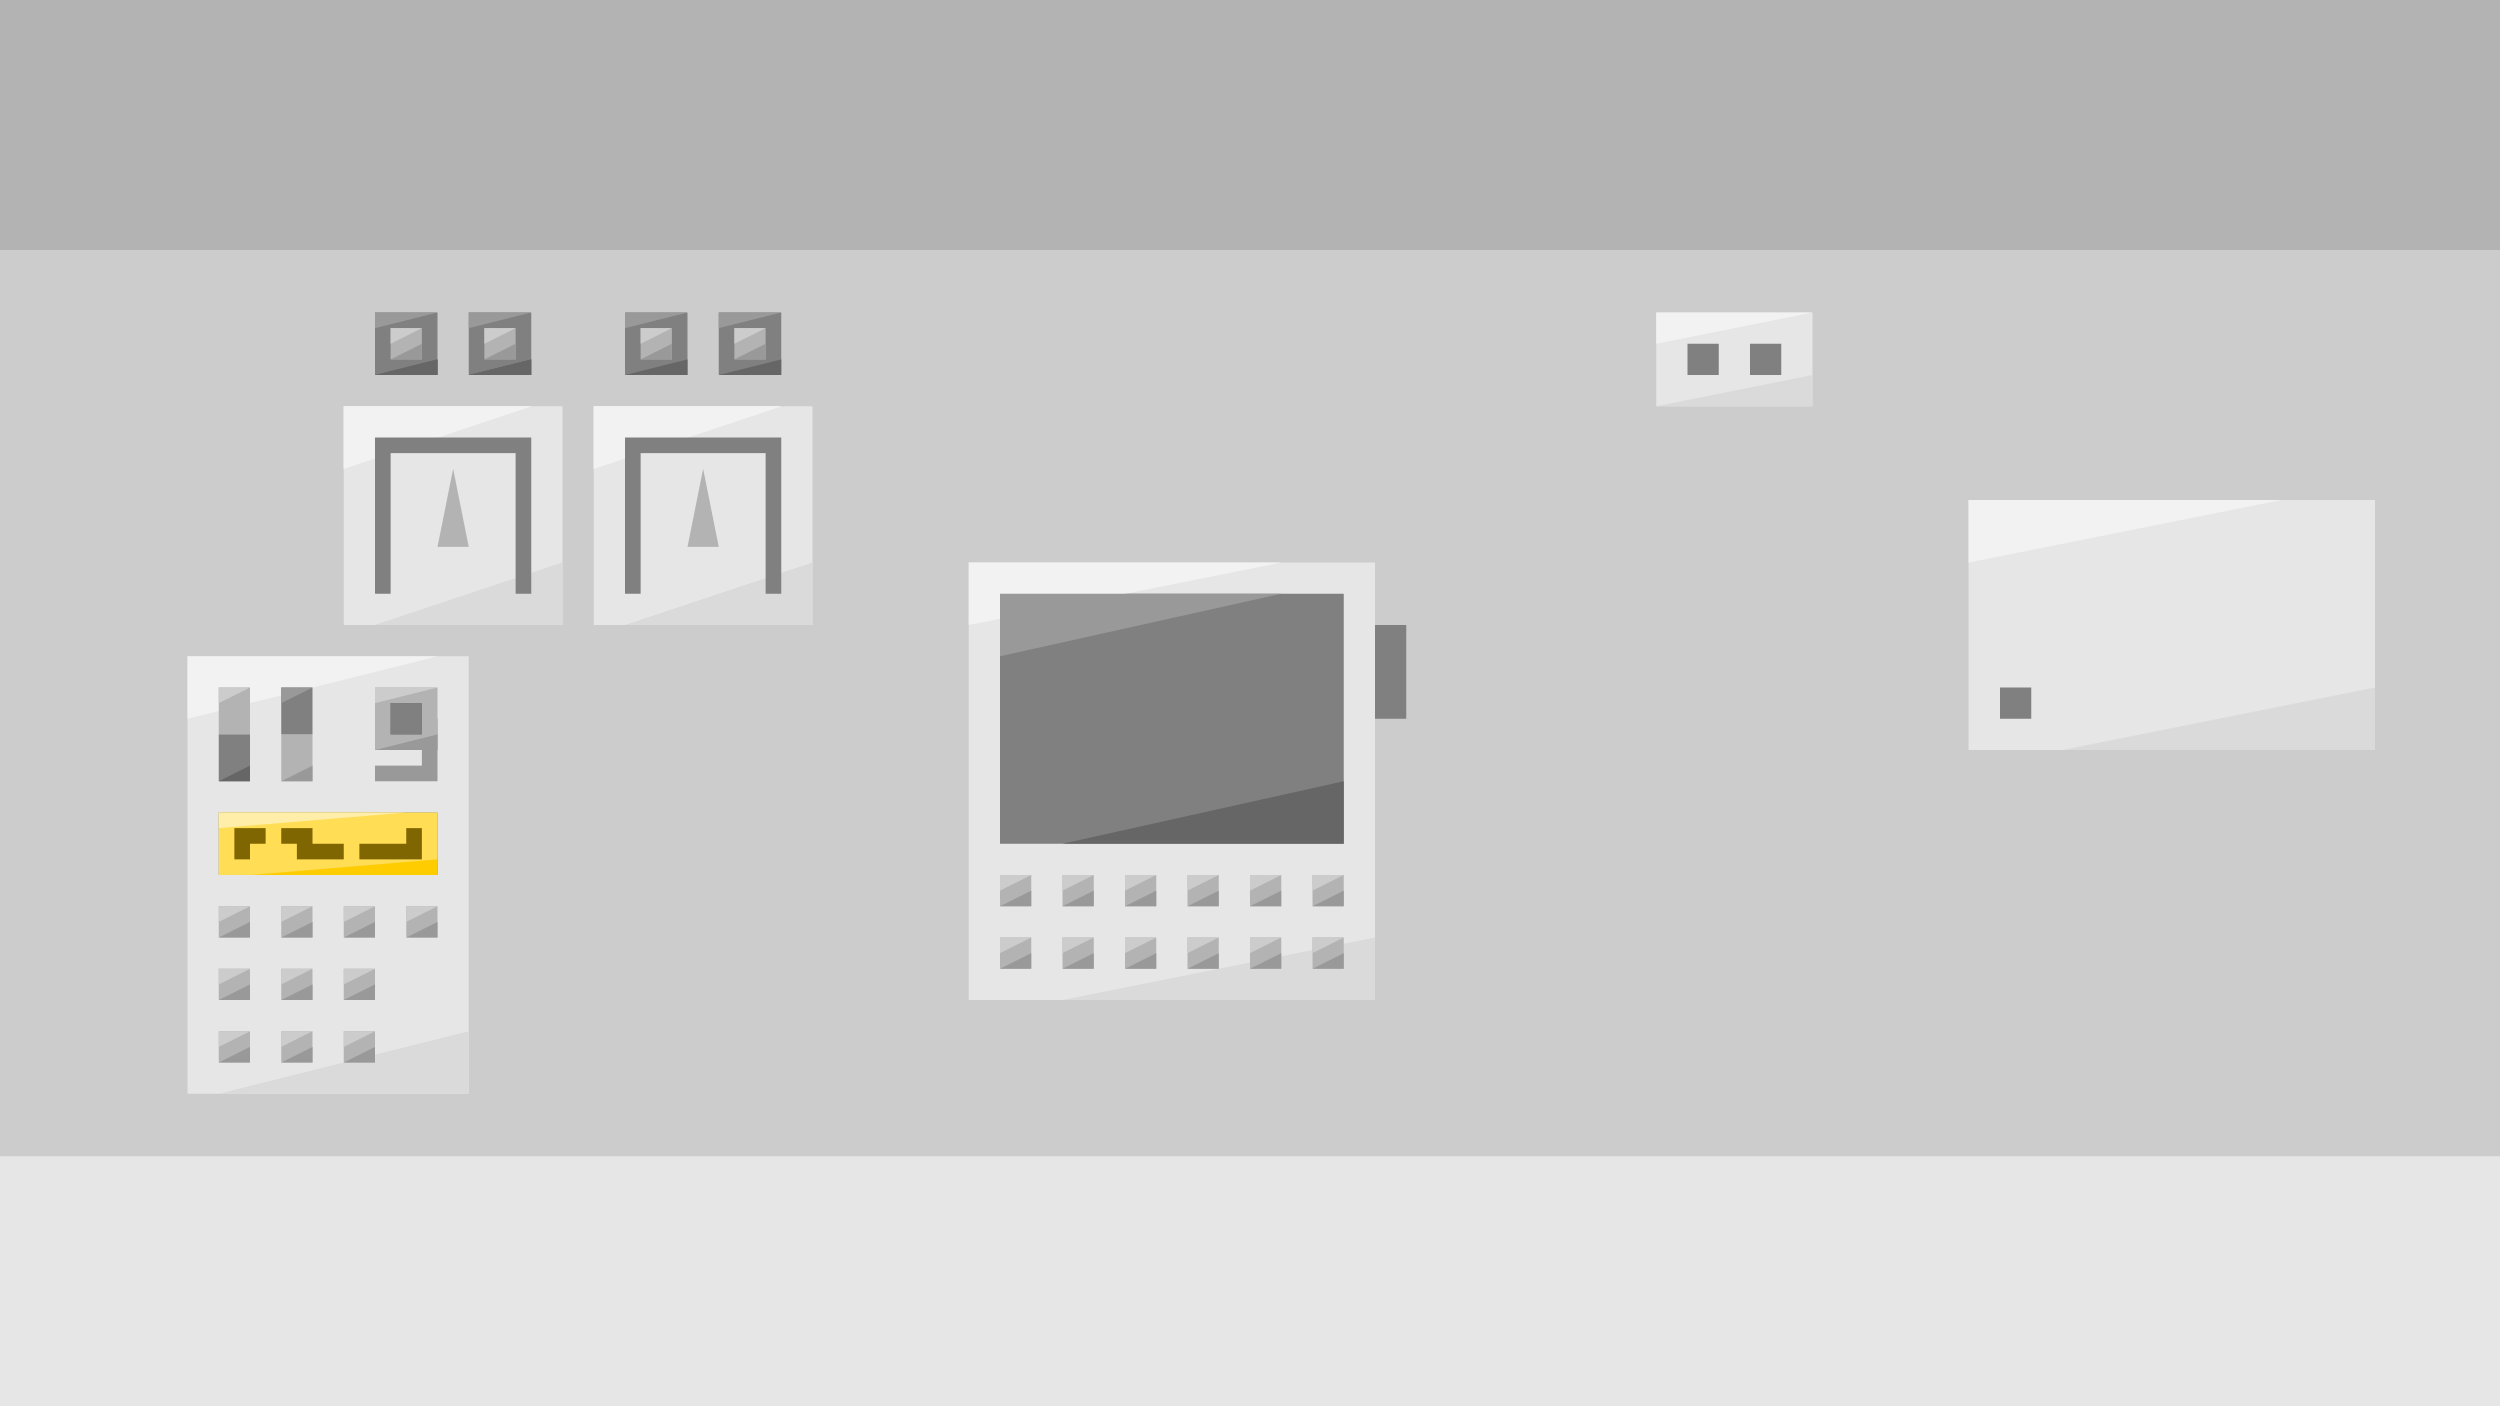 <?xml version="1.0" encoding="UTF-8" standalone="no"?>
<!-- Created with Inkscape (http://www.inkscape.org/) -->

<svg
   xmlns:osb="http://www.openswatchbook.org/uri/2009/osb"
   xmlns:dc="http://purl.org/dc/elements/1.1/"
   xmlns:cc="http://creativecommons.org/ns#"
   xmlns:rdf="http://www.w3.org/1999/02/22-rdf-syntax-ns#"
   xmlns:svg="http://www.w3.org/2000/svg"
   xmlns="http://www.w3.org/2000/svg"
   xmlns:sodipodi="http://sodipodi.sourceforge.net/DTD/sodipodi-0.dtd"
   xmlns:inkscape="http://www.inkscape.org/namespaces/inkscape"
   width="800"
   height="450"
   id="svg2"
   version="1.1"
   inkscape:version="0.48.4 r9939"
   sodipodi:docname="scene.svg"
   inkscape:export-filename="D:\phi\ld39\web\res\scene.png"
   inkscape:export-xdpi="90"
   inkscape:export-ydpi="90">
  <defs
     id="defs4">
    <linearGradient
       id="linearGradient3943"
       osb:paint="solid">
      <stop
         style="stop-color:#000000;stop-opacity:1;"
         offset="0"
         id="stop3945" />
    </linearGradient>
  </defs>
  <sodipodi:namedview
     id="base"
     pagecolor="#ffffff"
     bordercolor="#666666"
     borderopacity="1.0"
     inkscape:pageopacity="0.0"
     inkscape:pageshadow="2"
     inkscape:zoom="1.4142136"
     inkscape:cx="120.6407"
     inkscape:cy="175.41041"
     inkscape:document-units="px"
     inkscape:current-layer="layer3"
     showgrid="true"
     inkscape:window-width="1920"
     inkscape:window-height="1017"
     inkscape:window-x="-8"
     inkscape:window-y="-8"
     inkscape:window-maximized="1">
    <inkscape:grid
       type="xygrid"
       id="grid2985"
       empspacing="5"
       visible="true"
       enabled="true"
       snapvisiblegridlinesonly="true" />
  </sodipodi:namedview>
  <g
     inkscape:groupmode="layer"
     id="layer2"
     inkscape:label="background"
     style="display:inline"
     sodipodi:insensitive="true">
    <g
       id="g4204"
       inkscape:export-filename="D:\phi\ld39\web\res\scene.png"
       inkscape:export-xdpi="90"
       inkscape:export-ydpi="90">
      <rect
         y="0"
         x="0"
         height="450"
         width="800"
         id="rect4182"
         style="color:#000000;fill:#cccccc;fill-opacity:1;fill-rule:nonzero;stroke:none;stroke-width:1;marker:none;visibility:visible;display:inline;overflow:visible;enable-background:accumulate" />
      <rect
         y="370"
         x="0"
         height="80"
         width="800"
         id="rect4184"
         style="color:#000000;fill:#e6e6e6;fill-opacity:1;fill-rule:nonzero;stroke:none;stroke-width:1;marker:none;visibility:visible;display:inline;overflow:visible;enable-background:accumulate" />
      <rect
         y="0"
         x="0"
         height="80"
         width="800"
         id="rect4184-4"
         style="color:#000000;fill:#b3b3b3;fill-opacity:1;fill-rule:nonzero;stroke:none;stroke-width:1;marker:none;visibility:visible;display:inline;overflow:visible;enable-background:accumulate" />
    </g>
    <path
       style="color:#000000;fill:#808080;fill-opacity:1;fill-rule:nonzero;stroke:none;stroke-width:1;marker:none;visibility:visible;display:inline;overflow:visible;enable-background:accumulate"
       d="m 200,100 c 6.667,0 13.333,0 20,0 0,6.667 0,13.333 0,20 -6.667,0 -13.333,0 -20,0 0,-6.667 0,-13.333 0,-20 z"
       id="rect4493-0"
       inkscape:connector-curvature="0"
       inkscape:export-filename="D:\phi\ld39\web\res\scene.png"
       inkscape:export-xdpi="90"
       inkscape:export-ydpi="90" />
    <path
       style="fill:#999999;fill-opacity:1;stroke:none;display:inline"
       d="m 200,105 c 6.667,-1.667 13.333,-3.333 20,-5 -6.667,0 -13.333,0 -20,0 0,1.667 0,3.333 0,5 z"
       id="path4495-2"
       inkscape:connector-curvature="0"
       inkscape:export-filename="D:\phi\ld39\web\res\scene.png"
       inkscape:export-xdpi="90"
       inkscape:export-ydpi="90" />
    <path
       style="fill:#666666;fill-opacity:1;stroke:none;display:inline"
       d="m 200,120 c 6.667,-1.667 13.333,-3.333 20,-5 0,1.667 0,3.333 0,5 -6.667,0 -13.333,0 -20,0 z"
       id="path4499-8"
       inkscape:connector-curvature="0"
       inkscape:export-filename="D:\phi\ld39\web\res\scene.png"
       inkscape:export-xdpi="90"
       inkscape:export-ydpi="90" />
    <rect
       style="color:#000000;fill:#808080;fill-opacity:1;fill-rule:nonzero;stroke:none;stroke-width:1;marker:none;visibility:visible;display:inline;overflow:visible;enable-background:accumulate"
       id="rect4493-7-9"
       width="20"
       height="20"
       x="230"
       y="100"
       inkscape:export-filename="D:\phi\ld39\web\res\scene.png"
       inkscape:export-xdpi="90"
       inkscape:export-ydpi="90" />
    <path
       style="fill:#999999;fill-opacity:1;stroke:none;display:inline"
       d="m 230,105 20,-5 -20,0 z"
       id="path4495-9-0"
       inkscape:connector-curvature="0"
       inkscape:export-filename="D:\phi\ld39\web\res\scene.png"
       inkscape:export-xdpi="90"
       inkscape:export-ydpi="90" />
    <path
       inkscape:connector-curvature="0"
       id="path4499-1-6"
       d="m 230,120 20,-5 0,5 z"
       style="fill:#666666;fill-opacity:1;stroke:none;display:inline"
       inkscape:export-filename="D:\phi\ld39\web\res\scene.png"
       inkscape:export-xdpi="90"
       inkscape:export-ydpi="90" />
  </g>
  <g
     inkscape:label="devices"
     inkscape:groupmode="layer"
     id="layer1"
     transform="translate(0,-602.362)"
     style="display:inline"
     sodipodi:insensitive="true">
    <path
       inkscape:connector-curvature="0"
       id="path3910"
       d="m 65,947.362 0,-130 25,0 z"
       style="fill:#ffffff;fill-opacity:1;stroke:none" />
    <rect
       style="color:#000000;fill:#e6e6e6;stroke:none;stroke-width:1;marker:none;visibility:visible;display:inline;overflow:visible;enable-background:accumulate"
       id="rect3902"
       width="90"
       height="140"
       x="60"
       y="812.362" />
    <path
       style="fill:#f2f2f2;fill-opacity:1;stroke:none"
       d="m 60,832.362 0,-20 80,0 z"
       id="path3908"
       inkscape:connector-curvature="0"
       sodipodi:nodetypes="cccc" />
    <path
       style="fill:#dadada;fill-opacity:1;stroke:none"
       d="m 150,932.362 0,20 -80,0 z"
       id="path3908-1"
       inkscape:connector-curvature="0"
       sodipodi:nodetypes="cccc" />
    <path
       style="fill:#808080;fill-opacity:1;stroke:none"
       d="m 70,862.362 0,20 70,0 0,-20 z"
       id="path2987"
       inkscape:connector-curvature="0" />
    <path
       style="fill:#b3b3b3;stroke:none"
       d="m 70,892.362 0,10 10,0 0,-10 z"
       id="path2989"
       inkscape:connector-curvature="0" />
    <path
       style="fill:#b3b3b3;stroke:none"
       d="m 90,892.362 0,10 10,0 0,-10 z"
       id="path2989-1"
       inkscape:connector-curvature="0" />
    <path
       style="fill:#b3b3b3;stroke:none"
       d="m 110,892.362 0,10 10,0 0,-10 z"
       id="path2989-1-7"
       inkscape:connector-curvature="0" />
    <path
       style="fill:#b3b3b3;stroke:none"
       d="m 130,892.362 0,10 10,0 0,-10 z"
       id="path2989-1-7-4"
       inkscape:connector-curvature="0" />
    <path
       style="fill:#b3b3b3;stroke:none"
       d="m 70,912.362 0,10 10,0 0,-10 z"
       id="path2989-0"
       inkscape:connector-curvature="0" />
    <path
       style="fill:#b3b3b3;stroke:none"
       d="m 90,912.362 0,10 10,0 0,-10 z"
       id="path2989-1-9"
       inkscape:connector-curvature="0" />
    <path
       style="fill:#b3b3b3;stroke:none"
       d="m 110,912.362 0,10 10,0 0,-10 z"
       id="path2989-1-7-48"
       inkscape:connector-curvature="0" />
    <path
       style="fill:#b3b3b3;stroke:none"
       d="m 70,932.362 0,10 10,0 0,-10 z"
       id="path2989-0-2"
       inkscape:connector-curvature="0" />
    <path
       style="fill:#b3b3b3;stroke:none"
       d="m 90,932.362 0,10 10,0 0,-10 z"
       id="path2989-1-9-4"
       inkscape:connector-curvature="0" />
    <path
       style="fill:#b3b3b3;stroke:none"
       d="m 110,932.362 0,10 10,0 0,-10 z"
       id="path2989-1-7-48-5"
       inkscape:connector-curvature="0" />
    <path
       style="fill:#999999;stroke:none"
       d="m 140,832.362 0,20 -20,0 0,-5 15,0 0,-15"
       id="path3906"
       inkscape:connector-curvature="0" />
    <path
       style="fill:#b3b3b3;fill-opacity:1;stroke:none"
       d="m 120,842.362 20,0 0,-20 -20,0 z"
       id="path4092"
       inkscape:connector-curvature="0" />
    <path
       style="fill:#999999;fill-opacity:1;stroke:none"
       d="m 70,862.362 0,5 60,-5 z"
       id="path3937"
       inkscape:connector-curvature="0"
       sodipodi:nodetypes="cccc" />
    <path
       style="fill:#666666;fill-opacity:1;stroke:none"
       d="m 140,877.362 0,5 -60,0 z"
       id="path3939"
       inkscape:connector-curvature="0" />
    <path
       style="fill:#cccccc;fill-opacity:1;stroke:none"
       d="m 70,897.362 10,-5 -10,0 z"
       id="path3949"
       inkscape:connector-curvature="0" />
    <path
       style="fill:#999999;fill-opacity:1;stroke:none"
       d="m 70,902.362 10,-5 0,5 z"
       id="path3951"
       inkscape:connector-curvature="0" />
    <path
       style="fill:#cccccc;fill-opacity:1;stroke:none"
       d="m 90,897.362 10,-5 -10,0 z"
       id="path3949-5"
       inkscape:connector-curvature="0" />
    <path
       style="fill:#999999;fill-opacity:1;stroke:none"
       d="m 90,902.362 10,-5 0,5 z"
       id="path3951-2"
       inkscape:connector-curvature="0" />
    <path
       style="fill:#cccccc;fill-opacity:1;stroke:none"
       d="m 110,897.362 10,-5 -10,0 z"
       id="path3949-5-7"
       inkscape:connector-curvature="0" />
    <path
       style="fill:#999999;fill-opacity:1;stroke:none"
       d="m 110,902.362 10,-5 0,5 z"
       id="path3951-2-6"
       inkscape:connector-curvature="0" />
    <path
       style="fill:#cccccc;fill-opacity:1;stroke:none"
       d="m 130,897.362 10,-5 -10,0 z"
       id="path3949-5-7-1"
       inkscape:connector-curvature="0" />
    <path
       style="fill:#999999;fill-opacity:1;stroke:none"
       d="m 130,902.362 10,-5 0,5 z"
       id="path3951-2-6-4"
       inkscape:connector-curvature="0" />
    <path
       style="fill:#cccccc;fill-opacity:1;stroke:none"
       d="m 70,917.362 10,-5 -10,0 z"
       id="path3949-2"
       inkscape:connector-curvature="0" />
    <path
       style="fill:#999999;fill-opacity:1;stroke:none"
       d="m 70,922.362 10,-5 0,5 z"
       id="path3951-3"
       inkscape:connector-curvature="0" />
    <path
       style="fill:#cccccc;fill-opacity:1;stroke:none"
       d="m 90,917.362 10,-5 -10,0 z"
       id="path3949-5-2"
       inkscape:connector-curvature="0" />
    <path
       style="fill:#999999;fill-opacity:1;stroke:none"
       d="m 90,922.362 10,-5 0,5 z"
       id="path3951-2-2"
       inkscape:connector-curvature="0" />
    <path
       style="fill:#cccccc;fill-opacity:1;stroke:none"
       d="m 110,917.362 10,-5 -10,0 z"
       id="path3949-5-7-16"
       inkscape:connector-curvature="0" />
    <path
       style="fill:#999999;fill-opacity:1;stroke:none"
       d="m 110,922.362 10,-5 0,5 z"
       id="path3951-2-6-8"
       inkscape:connector-curvature="0" />
    <path
       style="fill:#cccccc;fill-opacity:1;stroke:none"
       d="m 70,937.362 10,-5 -10,0 z"
       id="path3949-2-5"
       inkscape:connector-curvature="0" />
    <path
       style="fill:#999999;fill-opacity:1;stroke:none"
       d="m 70,942.362 10,-5 0,5 z"
       id="path3951-3-7"
       inkscape:connector-curvature="0" />
    <path
       style="fill:#cccccc;fill-opacity:1;stroke:none"
       d="m 90,937.362 10,-5 -10,0 z"
       id="path3949-5-2-6"
       inkscape:connector-curvature="0" />
    <path
       style="fill:#999999;fill-opacity:1;stroke:none"
       d="m 90,942.362 10,-5 0,5 z"
       id="path3951-2-2-1"
       inkscape:connector-curvature="0" />
    <path
       style="fill:#cccccc;fill-opacity:1;stroke:none"
       d="m 110,937.362 10,-5 -10,0 z"
       id="path3949-5-7-16-8"
       inkscape:connector-curvature="0" />
    <path
       style="fill:#999999;fill-opacity:1;stroke:none"
       d="m 110,942.362 10,-5 0,5 z"
       id="path3951-2-6-8-9"
       inkscape:connector-curvature="0" />
    <path
       style="fill:#cccccc;fill-opacity:1;stroke:none"
       d="m 120,827.362 20,-5 -20,0 z"
       id="path4094"
       inkscape:connector-curvature="0" />
    <path
       style="fill:#999999;fill-opacity:1;stroke:none"
       d="m 120,842.362 20,-5 0,5 z"
       id="path4096"
       inkscape:connector-curvature="0" />
    <rect
       style="color:#000000;fill:#e6e6e6;fill-opacity:1;fill-rule:nonzero;stroke:none;stroke-width:1;marker:none;visibility:visible;display:inline;overflow:visible;enable-background:accumulate"
       id="rect4449"
       width="70"
       height="70"
       x="110"
       y="732.362" />
    <path
       style="fill:#f2f2f2;fill-opacity:1;stroke:none;display:inline"
       d="m 110,752.362 0,-20 60,0 z"
       id="path3908-3"
       inkscape:connector-curvature="0"
       sodipodi:nodetypes="cccc" />
    <path
       sodipodi:nodetypes="cccc"
       inkscape:connector-curvature="0"
       id="path4469"
       d="m 110,752.362 0,-20 60,0 z"
       style="fill:#f2f2f2;fill-opacity:1;stroke:none;display:inline" />
    <path
       style="fill:#dadada;fill-opacity:1;stroke:none;display:inline"
       d="m 180,782.362 0,20 -60,0 z"
       id="path3908-1-8"
       inkscape:connector-curvature="0"
       sodipodi:nodetypes="cccc" />
    <path
       style="fill:#808080;fill-opacity:1;stroke:none"
       d="m 120,792.362 5,0 0,-45 40,0 0,45 5,0 0,-50 -50,0 z"
       id="path4489"
       inkscape:connector-curvature="0" />
    <rect
       style="color:#000000;fill:#808080;fill-opacity:1;fill-rule:nonzero;stroke:none;stroke-width:1;marker:none;visibility:visible;display:inline;overflow:visible;enable-background:accumulate"
       id="rect4493"
       width="20"
       height="20"
       x="120"
       y="702.362" />
    <path
       style="fill:#999999;fill-opacity:1;stroke:none"
       d="m 120,707.362 20,-5 -20,0 z"
       id="path4495"
       inkscape:connector-curvature="0" />
    <path
       style="fill:#666666;fill-opacity:1;stroke:none"
       d="m 120,722.362 20,-5 0,5 z"
       id="path4497"
       inkscape:connector-curvature="0" />
    <path
       inkscape:connector-curvature="0"
       id="path4499"
       d="m 120,722.362 20,-5 0,5 z"
       style="fill:#666666;fill-opacity:1;stroke:none" />
    <path
       style="fill:#b3b3b3;stroke:none;display:inline"
       d="m 125,707.362 0,10 10,0 0,-10 z"
       id="path2989-7"
       inkscape:connector-curvature="0" />
    <path
       style="fill:#cccccc;fill-opacity:1;stroke:none;display:inline"
       d="m 125,712.362 10,-5 -10,0 z"
       id="path3949-4"
       inkscape:connector-curvature="0" />
    <path
       style="fill:#999999;fill-opacity:1;stroke:none;display:inline"
       d="m 125,717.362 10,-5 0,5 z"
       id="path3951-27"
       inkscape:connector-curvature="0" />
    <rect
       style="color:#000000;fill:#808080;fill-opacity:1;fill-rule:nonzero;stroke:none;stroke-width:1;marker:none;visibility:visible;display:inline;overflow:visible;enable-background:accumulate"
       id="rect4493-7"
       width="20"
       height="20"
       x="150"
       y="702.362" />
    <path
       style="fill:#999999;fill-opacity:1;stroke:none;display:inline"
       d="m 150,707.362 20,-5 -20,0 z"
       id="path4495-9"
       inkscape:connector-curvature="0" />
    <path
       style="fill:#666666;fill-opacity:1;stroke:none;display:inline"
       d="m 150,722.362 20,-5 0,5 z"
       id="path4497-3"
       inkscape:connector-curvature="0" />
    <path
       inkscape:connector-curvature="0"
       id="path4499-1"
       d="m 150,722.362 20,-5 0,5 z"
       style="fill:#666666;fill-opacity:1;stroke:none;display:inline" />
    <path
       style="fill:#b3b3b3;stroke:none;display:inline"
       d="m 155,707.362 0,10 10,0 0,-10 z"
       id="path2989-7-9"
       inkscape:connector-curvature="0" />
    <path
       style="fill:#cccccc;fill-opacity:1;stroke:none;display:inline"
       d="m 155,712.362 10,-5 -10,0 z"
       id="path3949-4-8"
       inkscape:connector-curvature="0" />
    <path
       style="fill:#999999;fill-opacity:1;stroke:none;display:inline"
       d="m 155,717.362 10,-5 0,5 z"
       id="path3951-27-6"
       inkscape:connector-curvature="0" />
    <rect
       style="color:#000000;fill:#e6e6e6;fill-opacity:1;fill-rule:nonzero;stroke:none;stroke-width:1;marker:none;visibility:visible;display:inline;overflow:visible;enable-background:accumulate"
       id="rect4449-5"
       width="70"
       height="70"
       x="190"
       y="732.362" />
    <path
       style="fill:#f2f2f2;fill-opacity:1;stroke:none;display:inline"
       d="m 190,752.362 0,-20 60,0 z"
       id="path3908-3-0"
       inkscape:connector-curvature="0"
       sodipodi:nodetypes="cccc" />
    <path
       sodipodi:nodetypes="cccc"
       inkscape:connector-curvature="0"
       id="path4469-2"
       d="m 190,752.362 0,-20 60,0 z"
       style="fill:#f2f2f2;fill-opacity:1;stroke:none;display:inline" />
    <path
       style="fill:#dadada;fill-opacity:1;stroke:none;display:inline"
       d="m 260,782.362 0,20 -60,0 z"
       id="path3908-1-8-8"
       inkscape:connector-curvature="0"
       sodipodi:nodetypes="cccc" />
    <path
       style="fill:#808080;fill-opacity:1;stroke:none;display:inline"
       d="m 200,792.362 5,0 0,-45 40,0 0,45 5,0 0,-50 -50,0 z"
       id="path4489-6"
       inkscape:connector-curvature="0" />
    <rect
       style="color:#000000;fill:#666666;fill-opacity:1;fill-rule:nonzero;stroke:none;stroke-width:1;marker:none;visibility:visible;display:inline;overflow:visible;enable-background:accumulate"
       id="rect4653"
       width="10"
       height="10"
       x="125"
       y="827.362" />
    <rect
       y="827.362"
       x="125"
       height="10"
       width="10"
       id="rect4655"
       style="color:#000000;fill:#808080;fill-opacity:1;fill-rule:nonzero;stroke:none;stroke-width:1;marker:none;visibility:visible;display:inline;overflow:visible;enable-background:accumulate" />
    <rect
       style="color:#000000;fill:#e6e6e6;fill-opacity:1;fill-rule:nonzero;stroke:none;stroke-width:1;marker:none;visibility:visible;display:inline;overflow:visible;enable-background:accumulate"
       id="rect4663"
       width="130"
       height="140"
       x="310"
       y="180"
       transform="translate(0,602.362)" />
    <path
       style="fill:#dadada;fill-opacity:1;stroke:none;display:inline"
       d="m 440,902.362 0,20 -100,0 z"
       id="path3908-1-0"
       inkscape:connector-curvature="0"
       sodipodi:nodetypes="cccc" />
    <rect
       style="color:#000000;fill:#808080;fill-opacity:1;fill-rule:nonzero;stroke:none;stroke-width:1;marker:none;visibility:visible;display:inline;overflow:visible;enable-background:accumulate"
       id="rect4657"
       width="110"
       height="80"
       x="320"
       y="190"
       transform="translate(0,602.362)" />
    <path
       style="fill:#666666;fill-opacity:1;stroke:none"
       d="m 340,270 90,0 0,-20 z"
       id="path4659"
       inkscape:connector-curvature="0"
       transform="translate(0,602.362)"
       sodipodi:nodetypes="cccc" />
    <path
       style="fill:#f2f2f2;fill-opacity:1;stroke:none;display:inline"
       d="m 310,802.362 0,-20 100,0 z"
       id="path3908-2"
       inkscape:connector-curvature="0"
       sodipodi:nodetypes="cccc" />
    <path
       style="fill:#999999;fill-opacity:1;stroke:none"
       d="m 320,210 90,-20 -90,0 z"
       id="path4661"
       inkscape:connector-curvature="0"
       transform="translate(0,602.362)"
       sodipodi:nodetypes="cccc" />
    <path
       style="fill:#b3b3b3;stroke:none;display:inline"
       d="m 320,882.362 0,10 10,0 0,-10 z"
       id="path2989-3"
       inkscape:connector-curvature="0" />
    <path
       style="fill:#b3b3b3;stroke:none;display:inline"
       d="m 340,882.362 0,10 10,0 0,-10 z"
       id="path2989-1-4"
       inkscape:connector-curvature="0" />
    <path
       style="fill:#b3b3b3;stroke:none;display:inline"
       d="m 360,882.362 0,10 10,0 0,-10 z"
       id="path2989-1-7-46"
       inkscape:connector-curvature="0" />
    <path
       style="fill:#b3b3b3;stroke:none;display:inline"
       d="m 380,882.362 0,10 10,0 0,-10 z"
       id="path2989-1-7-4-0"
       inkscape:connector-curvature="0" />
    <path
       style="fill:#cccccc;fill-opacity:1;stroke:none;display:inline"
       d="m 320,887.362 10,-5 -10,0 z"
       id="path3949-6"
       inkscape:connector-curvature="0" />
    <path
       style="fill:#999999;fill-opacity:1;stroke:none;display:inline"
       d="m 320,892.362 10,-5 0,5 z"
       id="path3951-6"
       inkscape:connector-curvature="0" />
    <path
       style="fill:#cccccc;fill-opacity:1;stroke:none;display:inline"
       d="m 340,887.362 10,-5 -10,0 z"
       id="path3949-5-1"
       inkscape:connector-curvature="0" />
    <path
       style="fill:#999999;fill-opacity:1;stroke:none;display:inline"
       d="m 340,892.362 10,-5 0,5 z"
       id="path3951-2-8"
       inkscape:connector-curvature="0" />
    <path
       style="fill:#cccccc;fill-opacity:1;stroke:none;display:inline"
       d="m 360,887.362 10,-5 -10,0 z"
       id="path3949-5-7-4"
       inkscape:connector-curvature="0" />
    <path
       style="fill:#999999;fill-opacity:1;stroke:none;display:inline"
       d="m 360,892.362 10,-5 0,5 z"
       id="path3951-2-6-9"
       inkscape:connector-curvature="0" />
    <path
       style="fill:#cccccc;fill-opacity:1;stroke:none;display:inline"
       d="m 380,887.362 10,-5 -10,0 z"
       id="path3949-5-7-1-6"
       inkscape:connector-curvature="0" />
    <path
       style="fill:#999999;fill-opacity:1;stroke:none;display:inline"
       d="m 380,892.362 10,-5 0,5 z"
       id="path3951-2-6-4-3"
       inkscape:connector-curvature="0" />
    <path
       style="fill:#b3b3b3;stroke:none;display:inline"
       d="m 400,882.362 0,10 10,0 0,-10 z"
       id="path2989-1-7-46-7"
       inkscape:connector-curvature="0" />
    <path
       style="fill:#b3b3b3;stroke:none;display:inline"
       d="m 420,882.362 0,10 10,0 0,-10 z"
       id="path2989-1-7-4-0-8"
       inkscape:connector-curvature="0" />
    <path
       style="fill:#cccccc;fill-opacity:1;stroke:none;display:inline"
       d="m 400,887.362 10,-5 -10,0 z"
       id="path3949-5-7-4-8"
       inkscape:connector-curvature="0" />
    <path
       style="fill:#999999;fill-opacity:1;stroke:none;display:inline"
       d="m 400,892.362 10,-5 0,5 z"
       id="path3951-2-6-9-2"
       inkscape:connector-curvature="0" />
    <path
       style="fill:#cccccc;fill-opacity:1;stroke:none;display:inline"
       d="m 420,887.362 10,-5 -10,0 z"
       id="path3949-5-7-1-6-9"
       inkscape:connector-curvature="0" />
    <path
       style="fill:#999999;fill-opacity:1;stroke:none;display:inline"
       d="m 420,892.362 10,-5 0,5 z"
       id="path3951-2-6-4-3-1"
       inkscape:connector-curvature="0" />
    <path
       style="fill:#b3b3b3;stroke:none;display:inline"
       d="m 320,902.362 0,10 10,0 0,-10 z"
       id="path2989-3-3"
       inkscape:connector-curvature="0" />
    <path
       style="fill:#b3b3b3;stroke:none;display:inline"
       d="m 340,902.362 0,10 10,0 0,-10 z"
       id="path2989-1-4-5"
       inkscape:connector-curvature="0" />
    <path
       style="fill:#b3b3b3;stroke:none;display:inline"
       d="m 360,902.362 0,10 10,0 0,-10 z"
       id="path2989-1-7-46-9"
       inkscape:connector-curvature="0" />
    <path
       style="fill:#b3b3b3;stroke:none;display:inline"
       d="m 380,902.362 0,10 10,0 0,-10 z"
       id="path2989-1-7-4-0-84"
       inkscape:connector-curvature="0" />
    <path
       style="fill:#cccccc;fill-opacity:1;stroke:none;display:inline"
       d="m 320,907.362 10,-5 -10,0 z"
       id="path3949-6-0"
       inkscape:connector-curvature="0" />
    <path
       style="fill:#999999;fill-opacity:1;stroke:none;display:inline"
       d="m 320,912.362 10,-5 0,5 z"
       id="path3951-6-7"
       inkscape:connector-curvature="0" />
    <path
       style="fill:#cccccc;fill-opacity:1;stroke:none;display:inline"
       d="m 340,907.362 10,-5 -10,0 z"
       id="path3949-5-1-6"
       inkscape:connector-curvature="0" />
    <path
       style="fill:#999999;fill-opacity:1;stroke:none;display:inline"
       d="m 340,912.362 10,-5 0,5 z"
       id="path3951-2-8-3"
       inkscape:connector-curvature="0" />
    <path
       style="fill:#cccccc;fill-opacity:1;stroke:none;display:inline"
       d="m 360,907.362 10,-5 -10,0 z"
       id="path3949-5-7-4-6"
       inkscape:connector-curvature="0" />
    <path
       style="fill:#999999;fill-opacity:1;stroke:none;display:inline"
       d="m 360,912.362 10,-5 0,5 z"
       id="path3951-2-6-9-1"
       inkscape:connector-curvature="0" />
    <path
       style="fill:#cccccc;fill-opacity:1;stroke:none;display:inline"
       d="m 380,907.362 10,-5 -10,0 z"
       id="path3949-5-7-1-6-5"
       inkscape:connector-curvature="0" />
    <path
       style="fill:#999999;fill-opacity:1;stroke:none;display:inline"
       d="m 380,912.362 10,-5 0,5 z"
       id="path3951-2-6-4-3-4"
       inkscape:connector-curvature="0" />
    <path
       style="fill:#b3b3b3;stroke:none;display:inline"
       d="m 400,902.362 0,10 10,0 0,-10 z"
       id="path2989-1-7-46-7-2"
       inkscape:connector-curvature="0" />
    <path
       style="fill:#cccccc;fill-opacity:1;stroke:none;display:inline"
       d="m 400,907.362 10,-5 -10,0 z"
       id="path3949-5-7-4-8-9"
       inkscape:connector-curvature="0" />
    <path
       style="fill:#999999;fill-opacity:1;stroke:none;display:inline"
       d="m 400,912.362 10,-5 0,5 z"
       id="path3951-2-6-9-2-7"
       inkscape:connector-curvature="0" />
    <path
       style="fill:#808080;fill-opacity:1;stroke:none"
       d="m 440,200 10,0 0,30 -10,0 z"
       id="path4885"
       inkscape:connector-curvature="0"
       transform="translate(0,602.362)" />
    <rect
       style="color:#000000;fill:#e6e6e6;fill-opacity:1;fill-rule:nonzero;stroke:none;stroke-width:1;marker:none;visibility:visible;display:inline;overflow:visible;enable-background:accumulate"
       id="rect4449-5-1"
       width="50"
       height="30"
       x="530"
       y="702.362" />
    <path
       sodipodi:nodetypes="cccc"
       inkscape:connector-curvature="0"
       id="path4469-2-6"
       d="m 530,712.362 0,-10 50,0 z"
       style="fill:#f2f2f2;fill-opacity:1;stroke:none;display:inline" />
    <path
       style="fill:#dadada;fill-opacity:1;stroke:none;display:inline"
       d="m 580,722.362 0,10 -50,0 z"
       id="path3908-1-8-8-5"
       inkscape:connector-curvature="0"
       sodipodi:nodetypes="cccc" />
    <rect
       style="color:#000000;fill:#808080;fill-opacity:1;fill-rule:nonzero;stroke:none;stroke-width:1;marker:none;visibility:visible;display:inline;overflow:visible;enable-background:accumulate"
       id="rect4913"
       width="10"
       height="10"
       x="540"
       y="110"
       transform="translate(0,602.362)" />
    <rect
       style="color:#000000;fill:#808080;fill-opacity:1;fill-rule:nonzero;stroke:none;stroke-width:1;marker:none;visibility:visible;display:inline;overflow:visible;enable-background:accumulate"
       id="rect4915"
       width="10"
       height="10"
       x="560"
       y="110"
       transform="translate(0,602.362)" />
    <rect
       style="color:#000000;fill:#e6e6e6;fill-opacity:1;fill-rule:nonzero;stroke:none;stroke-width:1;marker:none;visibility:visible;display:inline;overflow:visible;enable-background:accumulate"
       id="rect4663-7"
       width="130"
       height="80"
       x="630"
       y="762.362"
       inkscape:transform-center-x="45"
       inkscape:transform-center-y="-19.999997" />
    <path
       style="fill:#dadada;fill-opacity:1;stroke:none;display:inline"
       d="m 760,822.362 0,20 -100,0 z"
       id="path3908-1-0-5"
       inkscape:connector-curvature="0"
       sodipodi:nodetypes="cccc"
       inkscape:transform-center-x="30"
       inkscape:transform-center-y="10" />
    <path
       style="fill:#f2f2f2;fill-opacity:1;stroke:none;display:inline"
       d="m 630,782.362 0,-20 100,0 z"
       id="path3908-2-4"
       inkscape:connector-curvature="0"
       sodipodi:nodetypes="cccc"
       inkscape:transform-center-x="60"
       inkscape:transform-center-y="-50" />
    <rect
       style="color:#000000;fill:#808080;fill-opacity:1;fill-rule:nonzero;stroke:none;stroke-width:1;marker:none;visibility:visible;display:inline;overflow:visible;enable-background:accumulate"
       id="rect4657-1"
       width="110"
       height="60"
       x="640"
       y="772.362"
       ry="0"
       inkscape:transform-center-x="45"
       inkscape:transform-center-y="-19.999999" />
    <path
       style="fill:#b3b3b3;fill-opacity:1;stroke:none"
       d="m 650,180 0,30 10,0 0,10 80,0 0,-40 z"
       id="path4964"
       inkscape:connector-curvature="0"
       inkscape:transform-center-x="45"
       inkscape:transform-center-y="-20"
       transform="translate(0,602.362)"
       sodipodi:nodetypes="ccccccc" />
    <path
       style="fill:#cccccc;fill-opacity:1;stroke:none"
       d="m 650,190 70,-10 -70,0 z"
       id="path4966"
       inkscape:connector-curvature="0"
       inkscape:transform-center-x="55"
       inkscape:transform-center-y="-35"
       transform="translate(0,602.362)" />
    <path
       style="fill:#999999;fill-opacity:1;stroke:none"
       d="m 740,210 0,10 -70,0 z"
       id="path4968"
       inkscape:connector-curvature="0"
       inkscape:transform-center-x="50"
       inkscape:transform-center-y="-5"
       transform="translate(0,602.362)"
       sodipodi:nodetypes="cccc" />
    <rect
       style="color:#000000;fill:#808080;fill-opacity:1;fill-rule:nonzero;stroke:none;stroke-width:1;marker:none;visibility:visible;display:inline;overflow:visible;enable-background:accumulate"
       id="rect4913-6"
       width="10"
       height="10"
       x="690"
       y="792.362"
       inkscape:transform-center-x="65"
       inkscape:transform-center-y="-14.999997" />
    <rect
       style="color:#000000;fill:#808080;fill-opacity:1;fill-rule:nonzero;stroke:none;stroke-width:1;marker:none;visibility:visible;display:inline;overflow:visible;enable-background:accumulate"
       id="rect4915-0"
       width="10"
       height="10"
       x="710"
       y="792.362"
       inkscape:transform-center-x="45"
       inkscape:transform-center-y="-14.999997" />
  </g>
  <g
     inkscape:groupmode="layer"
     id="layer3"
     inkscape:label="interactive"
     style="display:inline">
    <path
       style="fill:#b3b3b3;stroke:none"
       d="m 70,235 0,-15 10,0 0,15"
       id="path3103"
       inkscape:connector-curvature="0"
       inkscape:export-filename="D:\phi\ld39\web\res\switch.png"
       inkscape:export-xdpi="90"
       inkscape:export-ydpi="90" />
    <path
       style="fill:#808080;stroke:none"
       d="m 70,250 0,-15 10,0 0,15 z"
       id="path3101"
       inkscape:connector-curvature="0"
       sodipodi:nodetypes="ccccc"
       inkscape:export-filename="D:\phi\ld39\web\res\switch.png"
       inkscape:export-xdpi="90"
       inkscape:export-ydpi="90" />
    <path
       style="fill:#cccccc;fill-opacity:1;stroke:none"
       d="m 70,225 0,-5 10,0 z"
       id="path4088"
       inkscape:connector-curvature="0"
       inkscape:export-filename="D:\phi\ld39\web\res\switch.png"
       inkscape:export-xdpi="90"
       inkscape:export-ydpi="90" />
    <path
       style="fill:#666666;fill-opacity:1;stroke:none"
       d="m 70,250 10,0 0,-5 z"
       id="path4090"
       inkscape:connector-curvature="0"
       inkscape:export-filename="D:\phi\ld39\web\res\switch.png"
       inkscape:export-xdpi="90"
       inkscape:export-ydpi="90" />
    <path
       style="fill:#b3b3b3;stroke:none"
       d="m 90,250 0,-15 10,0 0,15 z"
       id="path3101-7"
       inkscape:connector-curvature="0"
       sodipodi:nodetypes="ccccc"
       inkscape:export-filename="D:\phi\ld39\web\res\switch.png"
       inkscape:export-xdpi="90"
       inkscape:export-ydpi="90" />
    <path
       style="fill:#808080;stroke:none"
       d="m 90,235 0,-15 10,0 0,15"
       id="path3103-2"
       inkscape:connector-curvature="0"
       inkscape:export-filename="D:\phi\ld39\web\res\switch.png"
       inkscape:export-xdpi="90"
       inkscape:export-ydpi="90" />
    <path
       style="fill:#999999;fill-opacity:1;stroke:none"
       d="m 90,225 0,-5 10,0 z"
       id="path4088-9"
       inkscape:connector-curvature="0"
       inkscape:export-filename="D:\phi\ld39\web\res\switch.png"
       inkscape:export-xdpi="90"
       inkscape:export-ydpi="90" />
    <path
       style="fill:#999999;fill-opacity:1;stroke:none"
       d="m 90,250 10,0 0,-5 z"
       id="path4090-5"
       inkscape:connector-curvature="0"
       inkscape:export-filename="D:\phi\ld39\web\res\switch.png"
       inkscape:export-xdpi="90"
       inkscape:export-ydpi="90" />
    <path
       style="fill:#b3b3b3;fill-opacity:1;stroke:none"
       d="m 140,175 5,-25 5,25 z"
       id="path4491"
       inkscape:connector-curvature="0" />
    <path
       style="fill:#b3b3b3;fill-opacity:1;stroke:none;display:inline"
       d="m 220,175 5,-25 5,25 z"
       id="path4491-9"
       inkscape:connector-curvature="0" />
    <rect
       style="color:#000000;fill:#e6e6e6;fill-opacity:1;fill-rule:nonzero;stroke:none;stroke-width:1;marker:none;visibility:visible;display:inline;overflow:visible;enable-background:accumulate"
       id="rect4663-7-2"
       width="130"
       height="80"
       x="630"
       y="160"
       inkscape:transform-center-x="45"
       inkscape:transform-center-y="-20"
       inkscape:export-filename="D:\phi\ld39\web\res\cover.png"
       inkscape:export-xdpi="90"
       inkscape:export-ydpi="90" />
    <path
       style="fill:#dadada;fill-opacity:1;stroke:none;display:inline"
       d="m 760,220 0,20 -100,0 z"
       id="path3908-1-0-5-0"
       inkscape:connector-curvature="0"
       sodipodi:nodetypes="cccc"
       inkscape:transform-center-x="20"
       inkscape:transform-center-y="20"
       inkscape:export-filename="D:\phi\ld39\web\res\cover.png"
       inkscape:export-xdpi="90"
       inkscape:export-ydpi="90" />
    <path
       style="fill:#f2f2f2;fill-opacity:1;stroke:none;display:inline"
       d="m 630,180 0,-20 100,0 z"
       id="path3908-2-4-0"
       inkscape:connector-curvature="0"
       sodipodi:nodetypes="cccc"
       inkscape:transform-center-x="50"
       inkscape:transform-center-y="-40"
       inkscape:export-filename="D:\phi\ld39\web\res\cover.png"
       inkscape:export-xdpi="90"
       inkscape:export-ydpi="90" />
    <rect
       y="220"
       x="640"
       height="10"
       width="10"
       id="rect5032"
       style="color:#000000;fill:#808080;fill-opacity:1;fill-rule:nonzero;stroke:none;stroke-width:1;marker:none;visibility:visible;display:inline;overflow:visible;enable-background:accumulate"
       inkscape:transform-center-x="-5"
       inkscape:transform-center-y="5"
       inkscape:export-filename="D:\phi\ld39\web\res\cover.png"
       inkscape:export-xdpi="90"
       inkscape:export-ydpi="90" />
    <path
       style="fill:#b3b3b3;stroke:none;display:inline"
       d="m 205,105 c 0,3.333 0,6.667 0,10 3.333,0 6.667,0 10,0 0,-3.333 0,-6.667 0,-10 -3.333,0 -6.667,0 -10,0 z"
       id="path2989-7-6"
       inkscape:connector-curvature="0" />
    <path
       style="fill:#cccccc;fill-opacity:1;stroke:none;display:inline"
       d="m 205,110 c 3.333,-1.667 6.667,-3.333 10,-5 -3.333,0 -6.667,0 -10,0 0,1.667 0,3.333 0,5 z"
       id="path3949-4-5"
       inkscape:connector-curvature="0" />
    <path
       style="fill:#999999;fill-opacity:1;stroke:none;display:inline"
       d="m 205,115 c 3.333,-1.667 6.667,-3.333 10,-5 0,1.667 0,3.333 0,5 -3.333,0 -6.667,0 -10,0 z"
       id="path3951-27-0"
       inkscape:connector-curvature="0" />
    <path
       style="fill:#b3b3b3;stroke:none;display:inline"
       d="m 235,105 0,10 10,0 0,-10 z"
       id="path2989-7-9-1"
       inkscape:connector-curvature="0" />
    <path
       style="fill:#cccccc;fill-opacity:1;stroke:none;display:inline"
       d="m 235,110 10,-5 -10,0 z"
       id="path3949-4-8-3"
       inkscape:connector-curvature="0" />
    <path
       style="fill:#999999;fill-opacity:1;stroke:none;display:inline"
       d="m 235,115 10,-5 0,5 z"
       id="path3951-27-6-8"
       inkscape:connector-curvature="0" />
    <path
       style="fill:#b3b3b3;stroke:none;display:inline"
       d="m 420,300 0,10 10,0 0,-10 z"
       id="path2989-1-7-4-0-8-0"
       inkscape:connector-curvature="0" />
    <path
       style="fill:#cccccc;fill-opacity:1;stroke:none;display:inline"
       d="m 420,305 10,-5 -10,0 z"
       id="path3949-5-7-1-6-9-3"
       inkscape:connector-curvature="0" />
    <path
       style="fill:#999999;fill-opacity:1;stroke:none;display:inline"
       d="m 420,310 10,-5 0,5 z"
       id="path3951-2-6-4-3-1-7"
       inkscape:connector-curvature="0" />
    <path
       style="fill:#ffdd55;fill-opacity:1;stroke:none;display:inline"
       d="m 70,260 0,20 70,0 0,-20 z"
       id="path2987-8"
       inkscape:connector-curvature="0"
       inkscape:export-filename="D:\phi\ld39\web\res\display_1.png"
       inkscape:export-xdpi="90"
       inkscape:export-ydpi="90" />
    <path
       style="fill:#ffeeaa;fill-opacity:1;stroke:none;display:inline"
       d="m 70,260 0,5 60,-5 z"
       id="path3937-3"
       inkscape:connector-curvature="0"
       sodipodi:nodetypes="cccc"
       inkscape:export-filename="D:\phi\ld39\web\res\display_1.png"
       inkscape:export-xdpi="90"
       inkscape:export-ydpi="90" />
    <path
       style="fill:#ffcc00;fill-opacity:1;stroke:none;display:inline"
       d="m 140,275 0,5 -60,0 z"
       id="path3939-1"
       inkscape:connector-curvature="0"
       inkscape:export-filename="D:\phi\ld39\web\res\display_1.png"
       inkscape:export-xdpi="90"
       inkscape:export-ydpi="90" />
    <path
       style="fill:#806600;fill-opacity:1;stroke:none"
       d="m 75,275 5,0 0,-5 5,0 0,-5 -10,0 z"
       id="path4192"
       inkscape:connector-curvature="0"
       inkscape:export-filename="D:\phi\ld39\web\res\display_1.png"
       inkscape:export-xdpi="90"
       inkscape:export-ydpi="90"
       sodipodi:nodetypes="ccccccc" />
    <path
       style="fill:#806600;fill-opacity:1;stroke:none"
       d="m 90,270 0,-5 10,0 0,5 10,0 0,5 -10,0 -5,0 0,-5 -5,0 z"
       id="path4194"
       inkscape:connector-curvature="0"
       inkscape:export-filename="D:\phi\ld39\web\res\display_1.png"
       inkscape:export-xdpi="90"
       inkscape:export-ydpi="90"
       sodipodi:nodetypes="ccccccccccc" />
    <path
       style="fill:#806600;fill-opacity:1;stroke:none"
       d="m 120,270 10,0 0,-5 5,0 0,10 -15,0 -5,0 0,-5 z"
       id="path4196"
       inkscape:connector-curvature="0"
       inkscape:export-filename="D:\phi\ld39\web\res\display_1.png"
       inkscape:export-xdpi="90"
       inkscape:export-ydpi="90"
       sodipodi:nodetypes="ccccccccc" />
  </g>
</svg>
